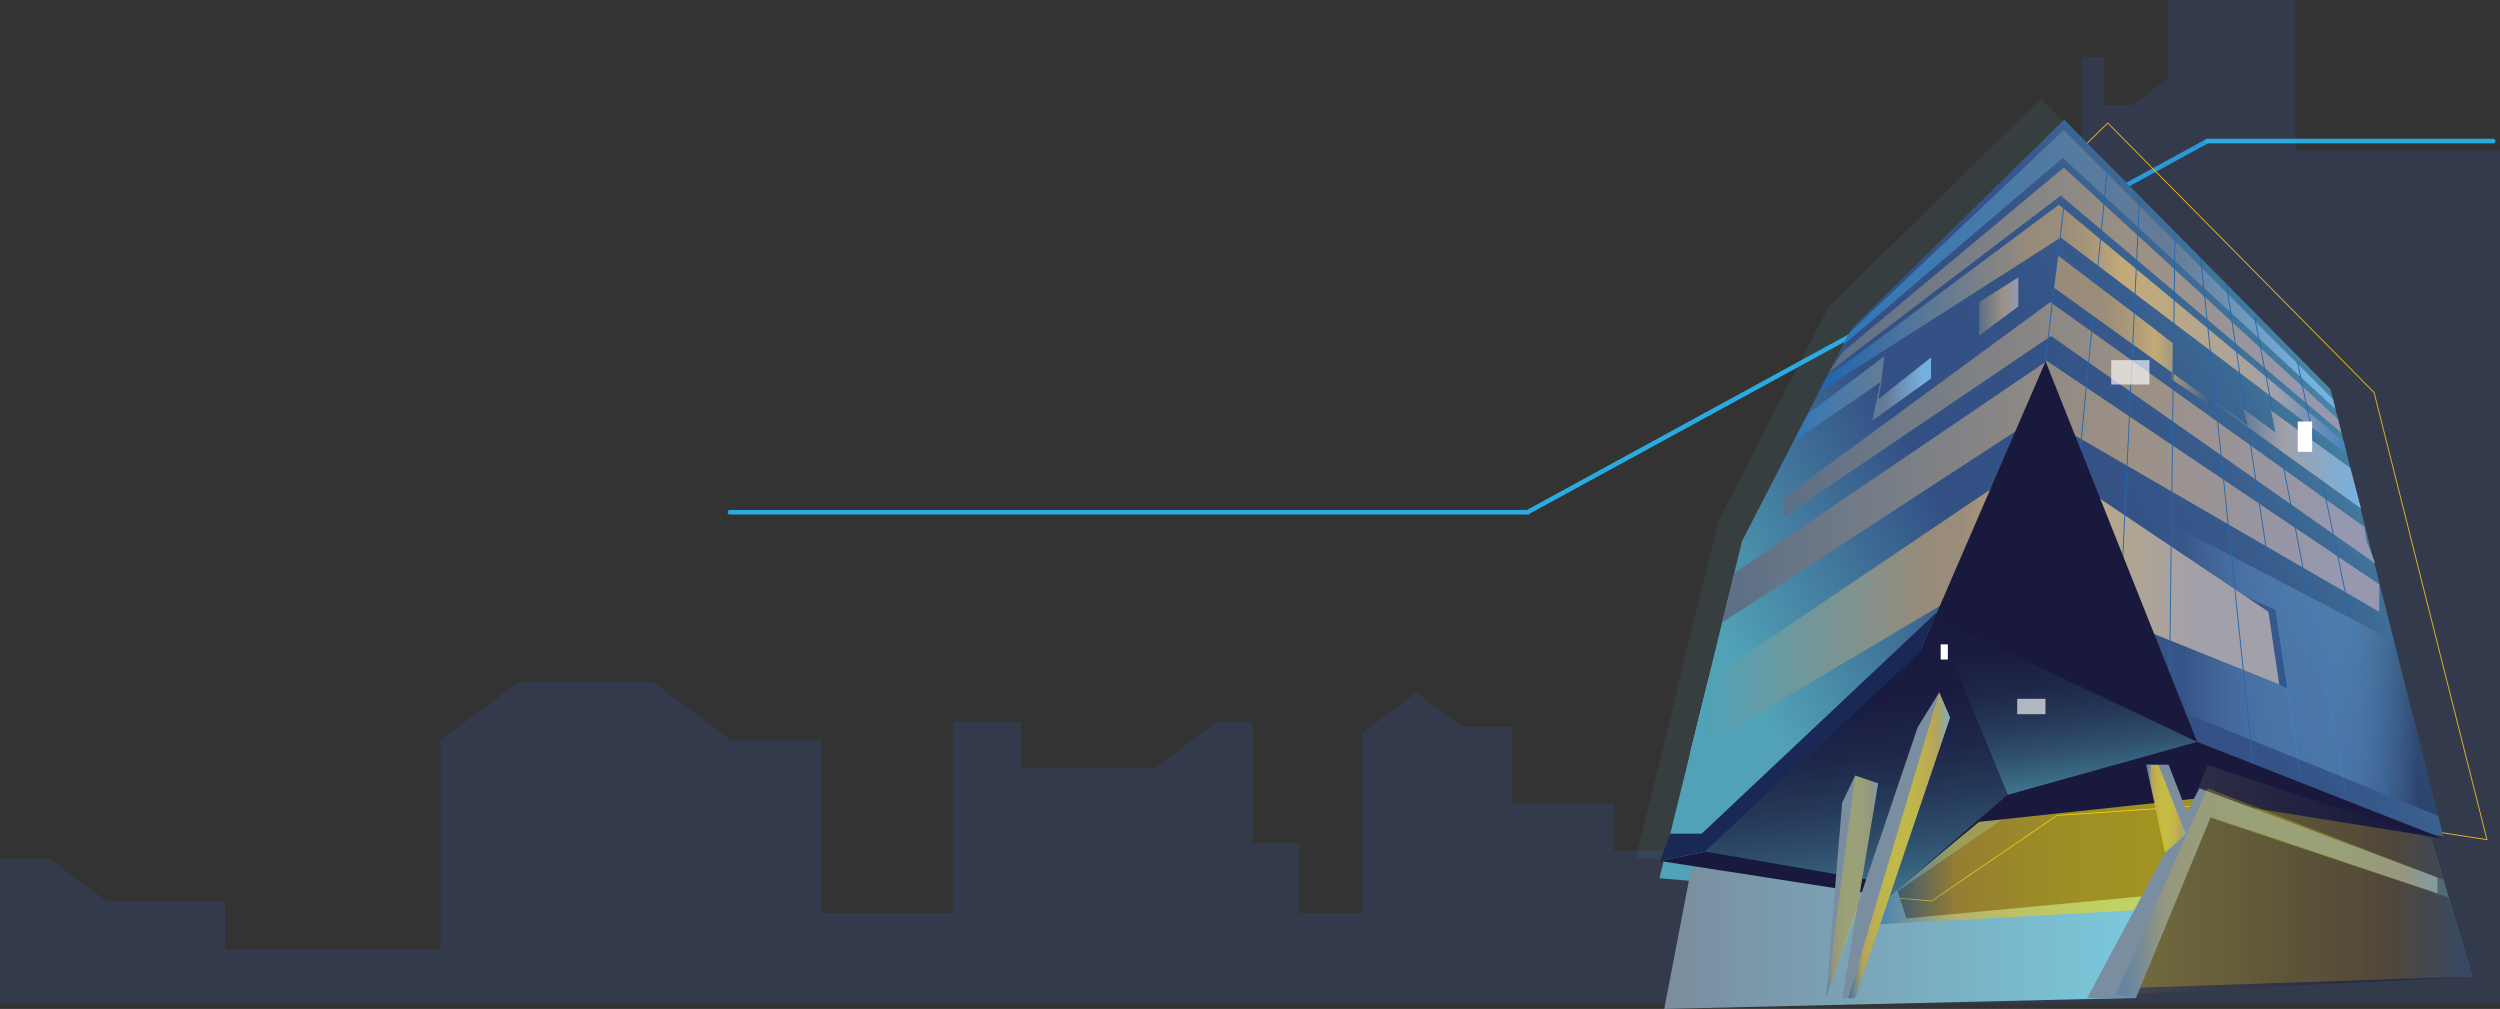 <svg id="Layer_1" data-name="Layer 1" xmlns="http://www.w3.org/2000/svg" xmlns:xlink="http://www.w3.org/1999/xlink" viewBox="0 0 2720.851 1098.068"><rect x="0" y="0" width="2720.851" height="1098.068" fill="#333333" stroke="none"/><defs><style>.cls-1,.cls-12,.cls-4{fill:none;stroke-miterlimit:10;}.cls-1{stroke:#29abe2;stroke-linecap:round;stroke-width:5px;}.cls-2{fill:#3359a8;opacity:0.21;}.cls-3{fill:#51a3b7;opacity:0.1;}.cls-4{stroke:#e8b520;}.cls-5{fill:url(#linear-gradient);}.cls-6{fill:url(#linear-gradient-2);}.cls-7{fill:url(#linear-gradient-3);}.cls-8{fill:url(#linear-gradient-4);}.cls-9{fill:url(#linear-gradient-5);}.cls-10{fill:url(#linear-gradient-6);}.cls-11{fill:url(#linear-gradient-7);}.cls-12{stroke:#2267b1;}.cls-13{fill:url(#linear-gradient-8);}.cls-14{fill:url(#linear-gradient-9);}.cls-15{fill:url(#linear-gradient-10);}.cls-16{opacity:0.39;fill:url(#linear-gradient-11);}.cls-17,.cls-25{opacity:0.54;}.cls-17{fill:url(#linear-gradient-12);}.cls-18{fill:url(#linear-gradient-13);}.cls-19{fill:#18193d;}.cls-20{fill:#1a2855;}.cls-21{fill:url(#linear-gradient-14);}.cls-22{fill:url(#linear-gradient-15);}.cls-23{fill:#7a8e9f;}.cls-24,.cls-26{opacity:0.57;}.cls-24{fill:url(#linear-gradient-16);}.cls-25{fill:url(#linear-gradient-17);}.cls-26{fill:url(#linear-gradient-18);}.cls-27,.cls-28{opacity:0.25;}.cls-27{fill:url(#linear-gradient-19);}.cls-28{fill:url(#linear-gradient-20);}.cls-29,.cls-30{fill:#fff;}.cls-30{opacity:0.65;}</style><linearGradient id="linear-gradient" x1="-596.746" y1="432.014" x2="164.363" y2="853.763" gradientTransform="matrix(-1, 0, 0, 1, 2004.358, 6)" gradientUnits="userSpaceOnUse"><stop offset="0" stop-color="#51a2b6"/><stop offset="0.031" stop-color="#4b93ad"/><stop offset="0.094" stop-color="#427a9e"/><stop offset="0.164" stop-color="#3c6793"/><stop offset="0.246" stop-color="#375a8b"/><stop offset="0.351" stop-color="#345286"/><stop offset="0.554" stop-color="#335085"/><stop offset="0.872" stop-color="#51a2b6"/></linearGradient><linearGradient id="linear-gradient-2" x1="-362.773" y1="1015.36" x2="193.098" y2="1015.36" gradientTransform="matrix(-1, 0, 0, 1, 2004.358, 6)" gradientUnits="userSpaceOnUse"><stop offset="0" stop-color="#7acde1"/><stop offset="0.977" stop-color="#7a8e9f"/></linearGradient><linearGradient id="linear-gradient-3" x1="-580.79" y1="465.034" x2="62.703" y2="465.034" gradientTransform="matrix(-1, 0, 0, 1, 2004.358, 6)" gradientUnits="userSpaceOnUse"><stop offset="0.062" stop-color="#9698af"/><stop offset="0.386" stop-color="#9d9185"/><stop offset="1" stop-color="#5c6f86"/></linearGradient><linearGradient id="linear-gradient-4" x1="-585.036" y1="529.251" x2="130.139" y2="529.251" xlink:href="#linear-gradient-3"/><linearGradient id="linear-gradient-5" x1="-537.4" y1="287.253" x2="-1.579" y2="287.253" gradientTransform="matrix(-1, 0, 0, 1, 2004.358, 6)" gradientUnits="userSpaceOnUse"><stop offset="0.062" stop-color="#75b0e0"/><stop offset="0.334" stop-color="#667b96"/><stop offset="1" stop-color="#2e79b8"/></linearGradient><linearGradient id="linear-gradient-6" x1="-543.946" y1="320.714" x2="13.304" y2="320.714" xlink:href="#linear-gradient-3"/><linearGradient id="linear-gradient-7" x1="-549.695" y1="352.312" x2="24.888" y2="352.312" gradientTransform="matrix(-1, 0, 0, 1, 2004.358, 6)" gradientUnits="userSpaceOnUse"><stop offset="0" stop-color="#4883c0"/><stop offset="0.134" stop-color="#a1a0ab"/><stop offset="0.201" stop-color="#aba39c"/><stop offset="0.343" stop-color="#bca882"/><stop offset="0.427" stop-color="#c2aa78"/><stop offset="0.45" stop-color="#b6a179"/><stop offset="0.493" stop-color="#a59579"/><stop offset="0.54" stop-color="#9b8d7a"/><stop offset="0.598" stop-color="#988b7a"/><stop offset="0.977" stop-color="#2267b1"/></linearGradient><linearGradient id="linear-gradient-8" x1="-565.291" y1="409.995" x2="-231.247" y2="409.995" gradientTransform="matrix(-1, 0, 0, 1, 2004.358, 6)" gradientUnits="userSpaceOnUse"><stop offset="0" stop-color="#76b1e0"/><stop offset="0.253" stop-color="#a1a0ab"/><stop offset="0.408" stop-color="#597497"/><stop offset="0.494" stop-color="#365f8e"/><stop offset="0.496" stop-color="#38608e"/><stop offset="0.557" stop-color="#738084"/><stop offset="0.609" stop-color="#9e977e"/><stop offset="0.649" stop-color="#b8a57a"/><stop offset="0.673" stop-color="#c2aa78"/><stop offset="0.707" stop-color="#b6a179"/><stop offset="0.774" stop-color="#a59579"/><stop offset="0.847" stop-color="#9b8d7a"/><stop offset="0.937" stop-color="#988b7a"/></linearGradient><linearGradient id="linear-gradient-9" x1="-192.256" y1="327.468" x2="-149.679" y2="327.468" xlink:href="#linear-gradient-3"/><linearGradient id="linear-gradient-10" x1="-97.276" y1="428.193" x2="52.372" y2="428.193" xlink:href="#linear-gradient-5"/><linearGradient id="linear-gradient-11" x1="-649.165" y1="722.951" x2="-303.229" y2="722.951" gradientTransform="matrix(-1, 0, 0, 1, 2004.358, 6)" gradientUnits="userSpaceOnUse"><stop offset="0.062" stop-color="#18193d"/><stop offset="0.072" stop-color="#1e2247"/><stop offset="0.115" stop-color="#364a74"/><stop offset="0.159" stop-color="#4a6b98"/><stop offset="0.203" stop-color="#5985b5"/><stop offset="0.247" stop-color="#6497c9"/><stop offset="0.291" stop-color="#6ba2d5"/><stop offset="0.334" stop-color="#6da6d9"/><stop offset="0.477" stop-color="#6da5d8" stop-opacity="0.99"/><stop offset="0.547" stop-color="#6ca4d6" stop-opacity="0.957"/><stop offset="0.602" stop-color="#6aa0d2" stop-opacity="0.901"/><stop offset="0.648" stop-color="#689bcc" stop-opacity="0.82"/><stop offset="0.69" stop-color="#6495c4" stop-opacity="0.715"/><stop offset="0.727" stop-color="#618ebb" stop-opacity="0.586"/><stop offset="0.762" stop-color="#5c85b0" stop-opacity="0.433"/><stop offset="0.794" stop-color="#577ba3" stop-opacity="0.26"/><stop offset="0.804" stop-color="#55779f" stop-opacity="0.2"/><stop offset="0.903" stop-color="#3b4f75" stop-opacity="0.543"/><stop offset="1" stop-color="#18193d"/></linearGradient><linearGradient id="linear-gradient-12" x1="-686.399" y1="951.764" x2="-28.553" y2="951.764" gradientTransform="matrix(-1, 0, 0, 1, 2004.358, 6)" gradientUnits="userSpaceOnUse"><stop offset="0" stop-color="#7acde1"/><stop offset="0.134" stop-color="#e8b520"/><stop offset="0.183" stop-color="#eec017"/><stop offset="0.286" stop-color="#f6d10a"/><stop offset="0.4" stop-color="#fbdb02"/><stop offset="0.541" stop-color="#fdde00"/><stop offset="0.637" stop-color="#fbda03"/><stop offset="0.739" stop-color="#f4cd0d"/><stop offset="0.845" stop-color="#e9b81e"/><stop offset="0.855" stop-color="#e8b520"/><stop offset="0.977" stop-color="#2267b1"/></linearGradient><linearGradient id="linear-gradient-13" x1="-476.197" y1="653.143" x2="165.245" y2="653.143" gradientTransform="matrix(-1, 0, 0, 1, 2004.358, 6)" gradientUnits="userSpaceOnUse"><stop offset="0.134" stop-color="#a1a0ab"/><stop offset="0.201" stop-color="#aba39c"/><stop offset="0.343" stop-color="#bca882"/><stop offset="0.427" stop-color="#c2aa78"/><stop offset="0.45" stop-color="#b6a179"/><stop offset="0.493" stop-color="#a59579"/><stop offset="0.54" stop-color="#9b8d7a"/><stop offset="0.598" stop-color="#988b7a"/><stop offset="0.977" stop-color="#4fa2b7"/></linearGradient><linearGradient id="linear-gradient-14" x1="-263.541" y1="885.773" x2="-224.841" y2="583.048" gradientTransform="matrix(-1, 0, 0, 1, 2004.358, 6)" gradientUnits="userSpaceOnUse"><stop offset="0" stop-color="#51a2b6"/><stop offset="0.034" stop-color="#4b95aa"/><stop offset="0.142" stop-color="#3c6f89"/><stop offset="0.254" stop-color="#2f506d"/><stop offset="0.372" stop-color="#253858"/><stop offset="0.495" stop-color="#1e2649"/><stop offset="0.629" stop-color="#191c40"/><stop offset="0.791" stop-color="#18193d"/></linearGradient><linearGradient id="linear-gradient-15" x1="-33.323" y1="1024.818" x2="20.28" y2="605.515" xlink:href="#linear-gradient-14"/><linearGradient id="linear-gradient-16" x1="-686.399" y1="951.624" x2="-298.286" y2="951.624" gradientTransform="matrix(-1, 0, 0, 1, 2004.358, 6)" gradientUnits="userSpaceOnUse"><stop offset="0" stop-color="#18193d"/><stop offset="0.235" stop-color="#1d1d3f"/><stop offset="0.506" stop-color="#2b2a44"/><stop offset="0.793" stop-color="#423e4e"/><stop offset="1" stop-color="#575156"/></linearGradient><linearGradient id="linear-gradient-17" x1="-117.957" y1="913.932" x2="-7.027" y2="913.932" xlink:href="#linear-gradient-12"/><linearGradient id="linear-gradient-18" x1="-374.676" y1="874.188" x2="-331.35" y2="874.188" xlink:href="#linear-gradient-12"/><linearGradient id="linear-gradient-19" x1="-660.558" y1="966.14" x2="-298.286" y2="966.14" xlink:href="#linear-gradient-12"/><linearGradient id="linear-gradient-20" x1="-39.677" y1="959.225" x2="17.075" y2="959.225" xlink:href="#linear-gradient-12"/></defs><line class="cls-1" x1="2402.425" y1="153.5" x2="1662.425" y2="557.5"/><polygon class="cls-2" points="1893.774 659.639 1893.774 926.111 1756.898 926.111 1756.898 874.504 1645.165 874.504 1645.165 791.361 1592.13 791.361 1541.591 753.753 1482.137 797.994 1482.137 897.157 1482.137 994.12 1413.995 994.12 1413.995 917.51 1363.291 917.51 1363.291 785.627 1324.227 785.627 1257.378 835.371 1111.176 835.371 1111.176 785.627 1037.116 785.627 1037.116 994.12 893.86 994.12 893.86 805.696 795.884 805.696 710.238 741.965 565.062 741.965 479.729 805.463 479.729 1033.224 244.863 1033.224 244.863 980.584 115.585 980.584 53.94 934.712 0 934.712 0 1092.398 2720.851 1092.398 2720.851 163.604 2498.229 163.604 2498.229 0 2359.644 0 2359.644 85.42 2320.252 114.733 2289.421 114.733 2289.421 62.161 2265.474 62.161 2265.474 353.44 2178.178 418.4 2178.178 377.532 2080.612 377.532 2080.612 559.069 1995.774 559.069 1893.774 659.639"/><polygon class="cls-3" points="2633.665 887.49 2510.847 400.892 2220.995 107.528 1990.096 334.139 1870.552 566.019 1780.485 933.163 2029.398 954.243 2165.681 861.14 2371.652 847.086 2633.665 887.49"/><polygon class="cls-4" points="2706.656 913.833 2583.837 427.235 2293.985 133.871 2063.086 360.482 1943.543 592.362 1853.476 959.506 2102.388 980.586 2238.672 887.482 2444.643 873.429 2706.656 913.833"/><polygon class="cls-5" points="2659.143 910.169 2536.325 423.571 2246.473 130.208 2015.574 356.818 1896.03 588.698 1805.963 955.842 2054.876 976.922 2191.159 883.819 2397.13 869.766 2659.143 910.169"/><polyline class="cls-6" points="2367.131 972.14 2074.81 999.603 2057.121 944.652 1840.737 944.652 1811.26 1098.068 2312.36 1086.356"/><polygon class="cls-7" points="2573.187 573.409 2231.39 328.744 1941.655 541.301 1941.655 562.381 2232.203 365.634 2585.149 613.324 2575.627 588.731 2573.187 573.409"/><polygon class="cls-8" points="2589.394 665.813 2220.332 451.971 1874.219 677.608 1887.615 623.653 2227.777 392.895 2589.394 635.95 2589.394 665.813"/><polygon class="cls-9" points="2539.056 434.394 2246.106 141.405 2012.813 362.173 2005.937 375.51 2245.014 171.854 2541.759 445.1 2539.056 434.394"/><polygon class="cls-10" points="2544.587 456.307 2246.106 182.394 2005.937 382.735 1991.055 404.378 2242.831 212.843 2548.304 471.034 2544.587 456.307"/><polygon class="cls-11" points="2550.608 480.161 2240.717 222.813 1987.283 411.694 1979.471 426.848 2242.831 258.517 2554.053 493.81 2550.608 480.161"/><line class="cls-12" x1="2500.389" y1="393.366" x2="2600.827" y2="877.691"/><line class="cls-12" x1="2453.615" y1="344.066" x2="2554.053" y2="865.05"/><line class="cls-12" x1="2422.995" y1="308.869" x2="2503.834" y2="845.758"/><line class="cls-12" x1="2206.625" y1="555.907" x2="2246.473" y2="222.14"/><line class="cls-12" x1="2252.417" y1="610.462" x2="2293.256" y2="185.652"/><polygon class="cls-13" points="2235.605 313.166 2569.649 553.565 2557.974 509.346 2471.64 446.741 2476.401 470.586 2441.712 445.1 2446.262 463.397 2411.195 436.526 2411.195 445.1 2364.254 413.324 2364.751 373.611 2338.902 353.377 2240.253 278.426 2235.605 313.166"/><polygon class="cls-14" points="2196.614 301.848 2154.037 328.744 2154.037 365.088 2196.614 333.468 2196.614 301.848"/><polygon class="cls-15" points="2101.635 411.933 2101.635 389.024 2044.137 434.574 2047.47 415.995 2050.688 387.842 1968.346 449.896 1951.987 480.544 2046.518 415.995 2037.672 457.785 2101.635 411.933"/><polygon class="cls-16" points="2653.524 887.905 2379.541 776.713 2339.178 670.814 2489.332 749.442 2476.429 663.745 2307.587 587.927 2312.031 569.997 2361.835 593.455 2361.835 569.997 2605.496 697.622 2653.524 887.905"/><polygon class="cls-17" points="2690.758 1062.739 2652.002 933.371 2645.618 912.836 2426.171 839.385 2136.807 882.192 2032.911 961.925 2032.911 1006.526 2346.912 989.388 2291.188 1076.142 2690.758 1062.739"/><polygon class="cls-18" points="2468.817 665.813 2480.556 744.846 2235.605 646.155 2133.659 646.155 1839.113 820.713 1858.939 739.894 2218.267 497.574 2468.817 665.813"/><line class="cls-12" x1="2302.696" y1="770.123" x2="2328.567" y2="215.504"/><line class="cls-12" x1="2367.131" y1="252.328" x2="2360.285" y2="817.602"/><line class="cls-12" x1="2453.615" y1="847.307" x2="2395.096" y2="280.631"/><polygon class="cls-19" points="2391.232 807.387 2226.291 393.366 2089.053 710.608 1855.91 926.841 1806.782 937.056 2055.695 975.702 2153.855 894.431 2389.121 869.252 2658.324 912.462 2391.232 807.387"/><polygon class="cls-20" points="2108.431 665.813 1851.995 907.313 1817.868 907.313 1806.782 937.056 1855.91 926.841 2089.053 710.608 2108.431 665.813"/><polygon class="cls-21" points="2391.232 807.387 2105.7 672.125 2184.969 865.05 2391.232 807.387"/><polygon class="cls-22" points="2054.799 961.153 1855.91 926.841 2112.208 688.337 2184.969 865.05 2054.876 976.922 2054.799 961.153"/><polygon class="cls-23" points="2122.315 780.895 2110.573 753.508 2087.09 791.428 1987.283 1086.356 2004.896 873.586 2019.043 844.094 2044.036 852.52 2004.896 1086.356 2019.043 1086.356 2122.315 780.895"/><polygon class="cls-23" points="2386.682 900.755 2360.176 832.225 2335.708 832.225 2361.195 943.586 2386.682 900.755"/><polygon class="cls-24" points="2645.618 912.836 2402.627 832.63 2302.644 1082.618 2690.758 1062.739 2645.618 912.836"/><polygon class="cls-23" points="2652.76 955.008 2393.813 857.924 2271.476 1086.356 2324.489 1086.356 2406.047 889.333 2652.76 972.14 2652.76 955.008"/><polygon class="cls-25" points="2110.573 753.508 2011.386 1086.356 2019.043 1086.356 2122.315 780.895 2110.573 753.508"/><polygon class="cls-26" points="2349.091 832.63 2379.034 907.745 2356.203 928.15 2335.708 832.225 2349.091 832.63"/><polygon class="cls-27" points="2324.489 1086.356 2302.644 1082.618 2402.627 857.924 2659.267 957.624 2664.916 976.922 2405.311 890.072 2324.489 1086.356"/><polygon class="cls-28" points="2044.036 852.52 2019.043 844.094 1987.283 1086.356 2020.44 993.493 2044.036 852.52"/><rect class="cls-29" x="2500.759" y="458.731" width="15.625" height="33.003"/><rect class="cls-30" x="2195.387" y="760.527" width="30.766" height="16.762"/><rect class="cls-29" x="2112.111" y="701.288" width="7.813" height="16.501"/><rect class="cls-30" x="2297.723" y="391.958" width="41.577" height="26.513"/><path class="cls-1" d="M-2228.5,74.5" transform="translate(793.925 6)"/><path class="cls-1" d="M1919.5,82.5" transform="translate(793.925 6)"/><line class="cls-1" x1="2713.425" y1="153.5" x2="2402.425" y2="153.5"/><line class="cls-1" x1="1662.425" y1="557.5" x2="794.425" y2="557.5"/></svg>